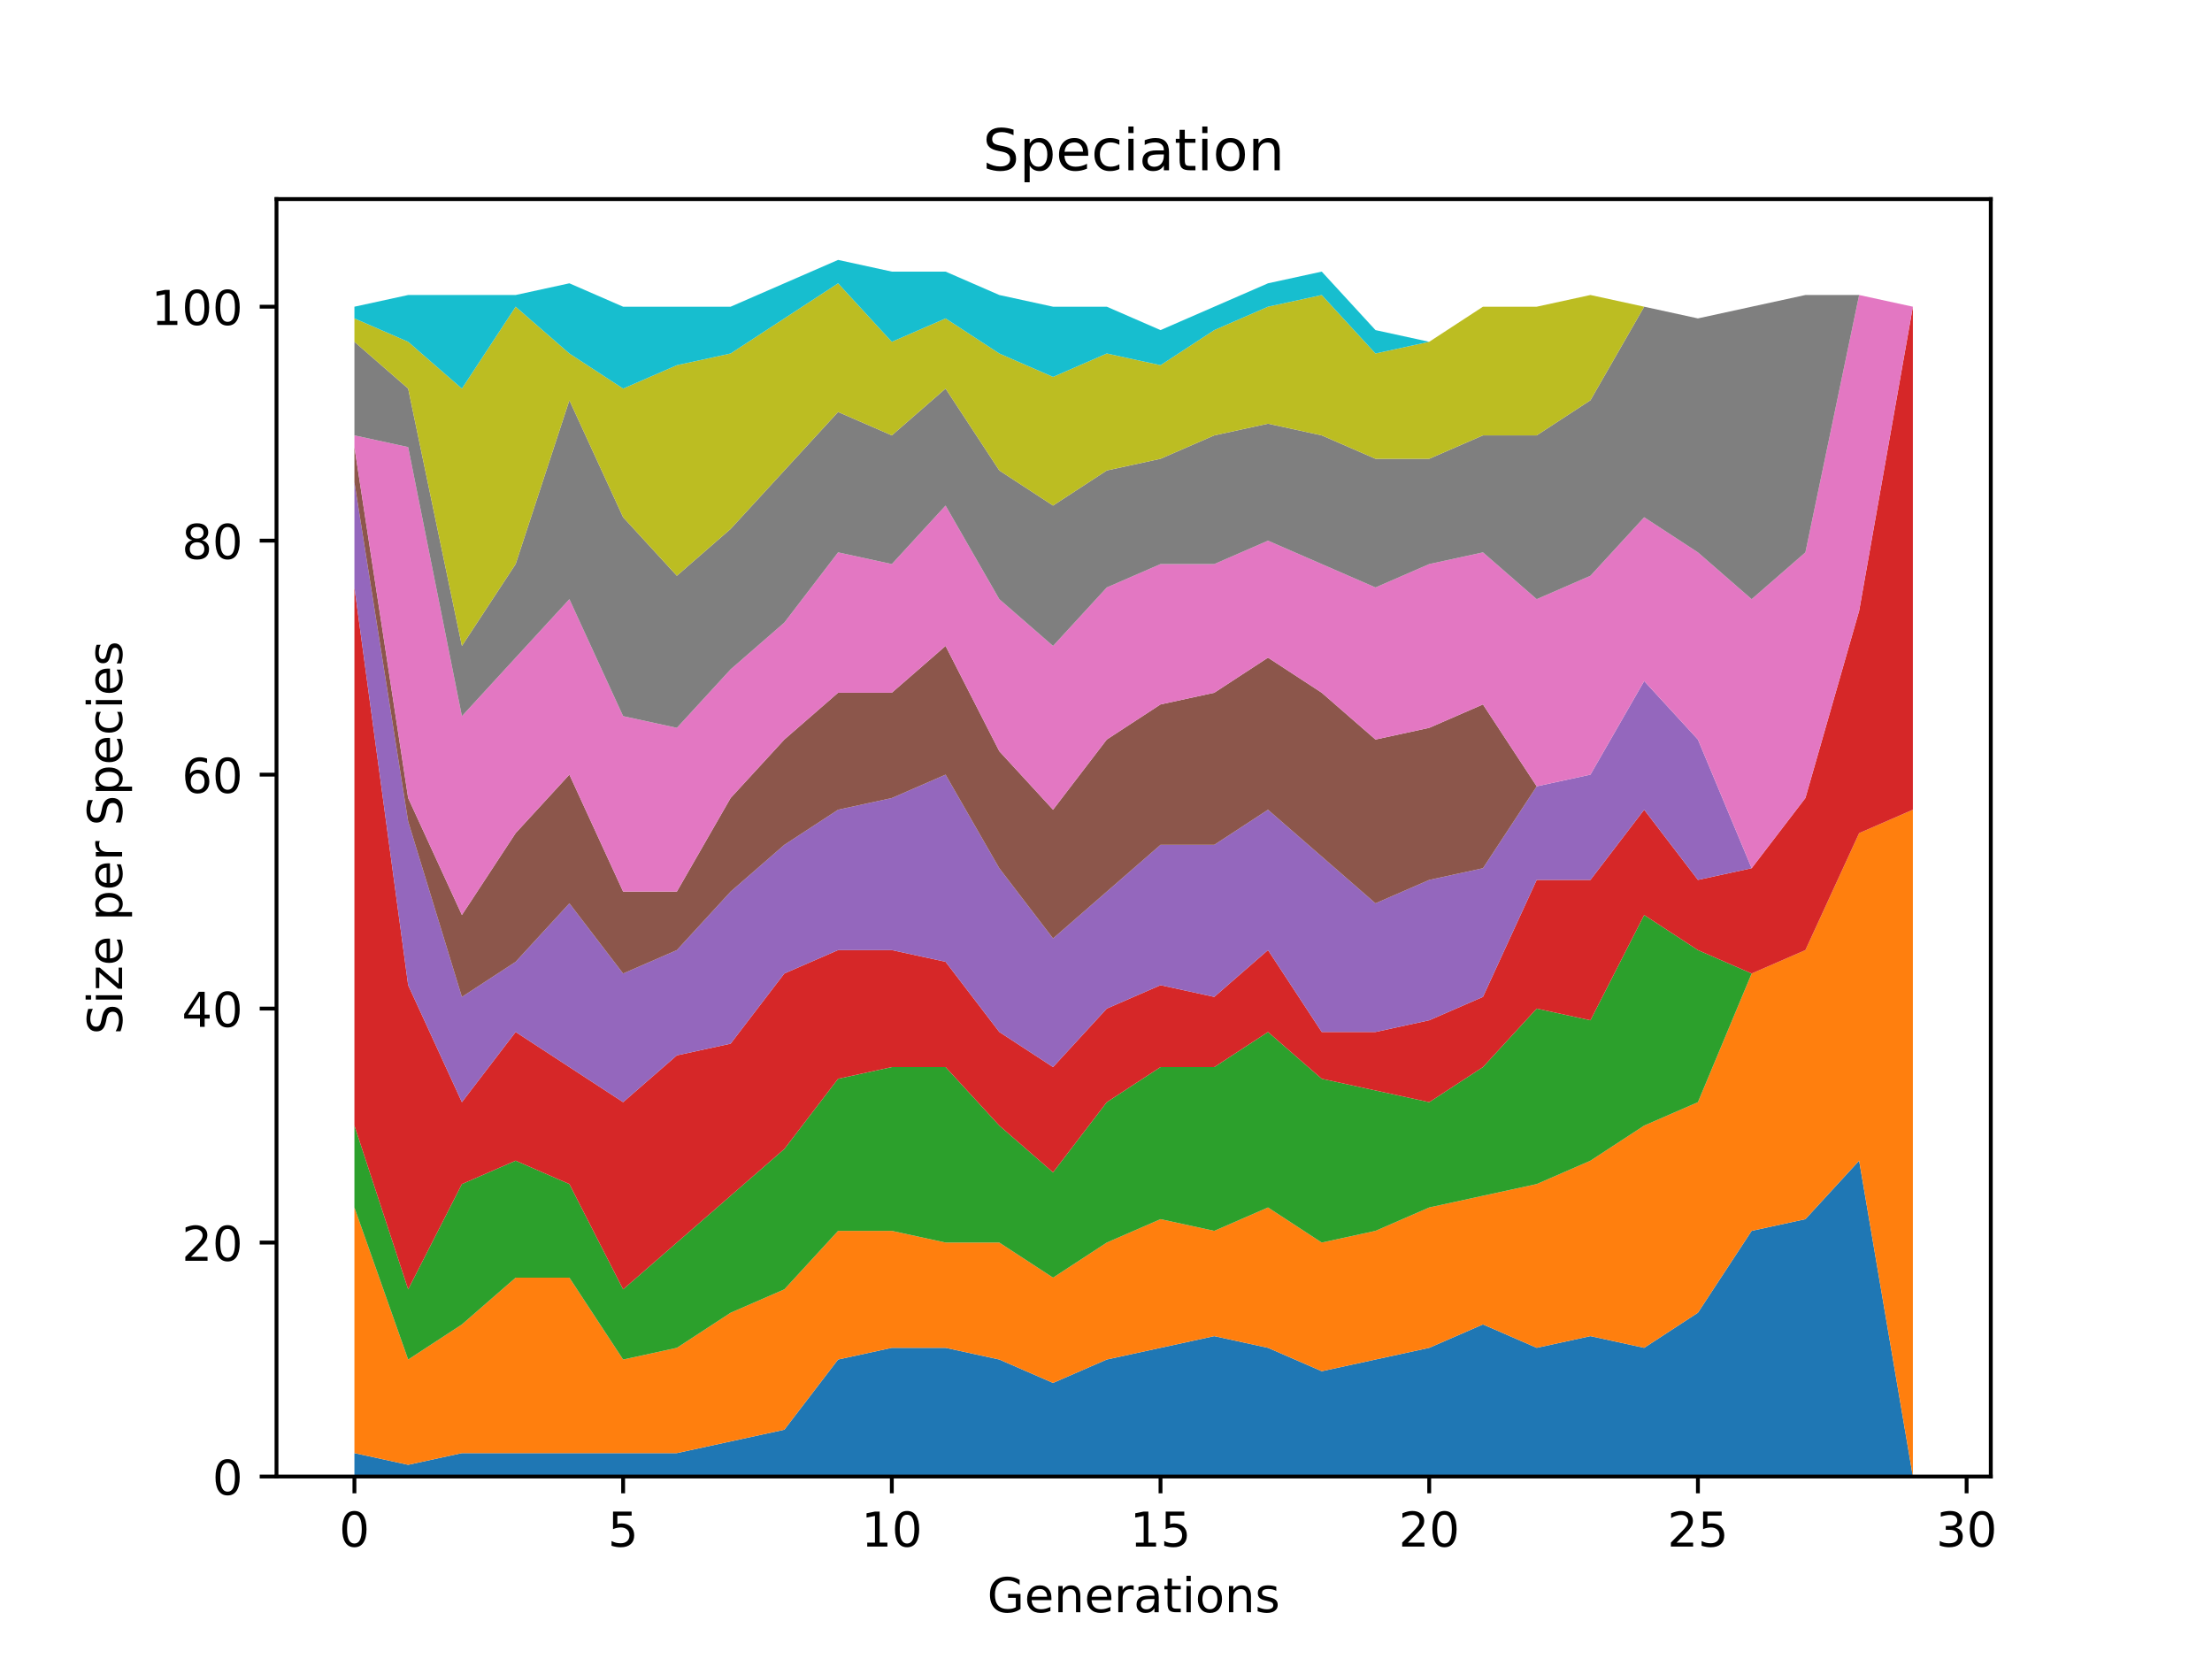 <?xml version="1.0" encoding="utf-8" standalone="no"?>
<!DOCTYPE svg PUBLIC "-//W3C//DTD SVG 1.1//EN"
  "http://www.w3.org/Graphics/SVG/1.1/DTD/svg11.dtd">
<!-- Created with matplotlib (http://matplotlib.org/) -->
<svg height="345.6pt" version="1.1" viewBox="0 0 460.8 345.6" width="460.8pt" xmlns="http://www.w3.org/2000/svg" xmlns:xlink="http://www.w3.org/1999/xlink">
 <defs>
  <style type="text/css">
*{stroke-linecap:butt;stroke-linejoin:round;}
  </style>
 </defs>
 <g id="figure_1">
  <g id="patch_1">
   <path d="M 0 345.6 
L 460.8 345.6 
L 460.8 0 
L 0 0 
z
" style="fill:#ffffff;"/>
  </g>
  <g id="axes_1">
   <g id="patch_2">
    <path d="M 57.6 307.584 
L 414.72 307.584 
L 414.72 41.472 
L 57.6 41.472 
z
" style="fill:#ffffff;"/>
   </g>
   <g id="PolyCollection_1">
    <path clip-path="url(#p7232c28d58)" d="M 73.833 302.71 
L 73.833 307.584 
L 85.028 307.584 
L 96.223 307.584 
L 107.418 307.584 
L 118.613 307.584 
L 129.808 307.584 
L 141.003 307.584 
L 152.198 307.584 
L 163.393 307.584 
L 174.588 307.584 
L 185.783 307.584 
L 196.978 307.584 
L 208.173 307.584 
L 219.368 307.584 
L 230.563 307.584 
L 241.757 307.584 
L 252.952 307.584 
L 264.147 307.584 
L 275.342 307.584 
L 286.537 307.584 
L 297.732 307.584 
L 308.927 307.584 
L 320.122 307.584 
L 331.317 307.584 
L 342.512 307.584 
L 353.707 307.584 
L 364.902 307.584 
L 376.097 307.584 
L 387.292 307.584 
L 398.487 307.584 
L 398.487 307.584 
L 398.487 307.584 
L 387.292 241.787 
L 376.097 253.972 
L 364.902 256.409 
L 353.707 273.467 
L 342.512 280.778 
L 331.317 278.341 
L 320.122 280.778 
L 308.927 275.904 
L 297.732 280.778 
L 286.537 283.215 
L 275.342 285.652 
L 264.147 280.778 
L 252.952 278.341 
L 241.757 280.778 
L 230.563 283.215 
L 219.368 288.089 
L 208.173 283.215 
L 196.978 280.778 
L 185.783 280.778 
L 174.588 283.215 
L 163.393 297.836 
L 152.198 300.273 
L 141.003 302.71 
L 129.808 302.71 
L 118.613 302.71 
L 107.418 302.71 
L 96.223 302.71 
L 85.028 305.147 
L 73.833 302.71 
z
" style="fill:#1f77b4;"/>
   </g>
   <g id="PolyCollection_2">
    <path clip-path="url(#p7232c28d58)" d="M 73.833 251.535 
L 73.833 302.71 
L 85.028 305.147 
L 96.223 302.71 
L 107.418 302.71 
L 118.613 302.71 
L 129.808 302.71 
L 141.003 302.71 
L 152.198 300.273 
L 163.393 297.836 
L 174.588 283.215 
L 185.783 280.778 
L 196.978 280.778 
L 208.173 283.215 
L 219.368 288.089 
L 230.563 283.215 
L 241.757 280.778 
L 252.952 278.341 
L 264.147 280.778 
L 275.342 285.652 
L 286.537 283.215 
L 297.732 280.778 
L 308.927 275.904 
L 320.122 280.778 
L 331.317 278.341 
L 342.512 280.778 
L 353.707 273.467 
L 364.902 256.409 
L 376.097 253.972 
L 387.292 241.787 
L 398.487 307.584 
L 398.487 168.679 
L 398.487 168.679 
L 387.292 173.553 
L 376.097 197.922 
L 364.902 202.796 
L 353.707 229.602 
L 342.512 234.476 
L 331.317 241.787 
L 320.122 246.661 
L 308.927 249.098 
L 297.732 251.535 
L 286.537 256.409 
L 275.342 258.846 
L 264.147 251.535 
L 252.952 256.409 
L 241.757 253.972 
L 230.563 258.846 
L 219.368 266.156 
L 208.173 258.846 
L 196.978 258.846 
L 185.783 256.409 
L 174.588 256.409 
L 163.393 268.593 
L 152.198 273.467 
L 141.003 280.778 
L 129.808 283.215 
L 118.613 266.156 
L 107.418 266.156 
L 96.223 275.904 
L 85.028 283.215 
L 73.833 251.535 
z
" style="fill:#ff7f0e;"/>
   </g>
   <g id="PolyCollection_3">
    <path clip-path="url(#p7232c28d58)" d="M 73.833 234.476 
L 73.833 251.535 
L 85.028 283.215 
L 96.223 275.904 
L 107.418 266.156 
L 118.613 266.156 
L 129.808 283.215 
L 141.003 280.778 
L 152.198 273.467 
L 163.393 268.593 
L 174.588 256.409 
L 185.783 256.409 
L 196.978 258.846 
L 208.173 258.846 
L 219.368 266.156 
L 230.563 258.846 
L 241.757 253.972 
L 252.952 256.409 
L 264.147 251.535 
L 275.342 258.846 
L 286.537 256.409 
L 297.732 251.535 
L 308.927 249.098 
L 320.122 246.661 
L 331.317 241.787 
L 342.512 234.476 
L 353.707 229.602 
L 364.902 202.796 
L 376.097 197.922 
L 387.292 173.553 
L 398.487 168.679 
L 398.487 168.679 
L 398.487 168.679 
L 387.292 173.553 
L 376.097 197.922 
L 364.902 202.796 
L 353.707 197.922 
L 342.512 190.612 
L 331.317 212.544 
L 320.122 210.107 
L 308.927 222.292 
L 297.732 229.602 
L 286.537 227.166 
L 275.342 224.729 
L 264.147 214.981 
L 252.952 222.292 
L 241.757 222.292 
L 230.563 229.602 
L 219.368 244.224 
L 208.173 234.476 
L 196.978 222.292 
L 185.783 222.292 
L 174.588 224.729 
L 163.393 239.35 
L 152.198 249.098 
L 141.003 258.846 
L 129.808 268.593 
L 118.613 246.661 
L 107.418 241.787 
L 96.223 246.661 
L 85.028 268.593 
L 73.833 234.476 
z
" style="fill:#2ca02c;"/>
   </g>
   <g id="PolyCollection_4">
    <path clip-path="url(#p7232c28d58)" d="M 73.833 122.378 
L 73.833 234.476 
L 85.028 268.593 
L 96.223 246.661 
L 107.418 241.787 
L 118.613 246.661 
L 129.808 268.593 
L 141.003 258.846 
L 152.198 249.098 
L 163.393 239.35 
L 174.588 224.729 
L 185.783 222.292 
L 196.978 222.292 
L 208.173 234.476 
L 219.368 244.224 
L 230.563 229.602 
L 241.757 222.292 
L 252.952 222.292 
L 264.147 214.981 
L 275.342 224.729 
L 286.537 227.166 
L 297.732 229.602 
L 308.927 222.292 
L 320.122 210.107 
L 331.317 212.544 
L 342.512 190.612 
L 353.707 197.922 
L 364.902 202.796 
L 376.097 197.922 
L 387.292 173.553 
L 398.487 168.679 
L 398.487 63.892 
L 398.487 63.892 
L 387.292 127.252 
L 376.097 166.242 
L 364.902 180.864 
L 353.707 183.301 
L 342.512 168.679 
L 331.317 183.301 
L 320.122 183.301 
L 308.927 207.67 
L 297.732 212.544 
L 286.537 214.981 
L 275.342 214.981 
L 264.147 197.922 
L 252.952 207.67 
L 241.757 205.233 
L 230.563 210.107 
L 219.368 222.292 
L 208.173 214.981 
L 196.978 200.359 
L 185.783 197.922 
L 174.588 197.922 
L 163.393 202.796 
L 152.198 217.418 
L 141.003 219.855 
L 129.808 229.602 
L 118.613 222.292 
L 107.418 214.981 
L 96.223 229.602 
L 85.028 205.233 
L 73.833 122.378 
z
" style="fill:#d62728;"/>
   </g>
   <g id="PolyCollection_5">
    <path clip-path="url(#p7232c28d58)" d="M 73.833 100.446 
L 73.833 122.378 
L 85.028 205.233 
L 96.223 229.602 
L 107.418 214.981 
L 118.613 222.292 
L 129.808 229.602 
L 141.003 219.855 
L 152.198 217.418 
L 163.393 202.796 
L 174.588 197.922 
L 185.783 197.922 
L 196.978 200.359 
L 208.173 214.981 
L 219.368 222.292 
L 230.563 210.107 
L 241.757 205.233 
L 252.952 207.67 
L 264.147 197.922 
L 275.342 214.981 
L 286.537 214.981 
L 297.732 212.544 
L 308.927 207.67 
L 320.122 183.301 
L 331.317 183.301 
L 342.512 168.679 
L 353.707 183.301 
L 364.902 180.864 
L 376.097 166.242 
L 387.292 127.252 
L 398.487 63.892 
L 398.487 63.892 
L 398.487 63.892 
L 387.292 127.252 
L 376.097 166.242 
L 364.902 180.864 
L 353.707 154.058 
L 342.512 141.873 
L 331.317 161.369 
L 320.122 163.806 
L 308.927 180.864 
L 297.732 183.301 
L 286.537 188.175 
L 275.342 178.427 
L 264.147 168.679 
L 252.952 175.99 
L 241.757 175.99 
L 230.563 185.738 
L 219.368 195.486 
L 208.173 180.864 
L 196.978 161.369 
L 185.783 166.242 
L 174.588 168.679 
L 163.393 175.99 
L 152.198 185.738 
L 141.003 197.922 
L 129.808 202.796 
L 118.613 188.175 
L 107.418 200.359 
L 96.223 207.67 
L 85.028 171.116 
L 73.833 100.446 
z
" style="fill:#9467bd;"/>
   </g>
   <g id="PolyCollection_6">
    <path clip-path="url(#p7232c28d58)" d="M 73.833 93.135 
L 73.833 100.446 
L 85.028 171.116 
L 96.223 207.67 
L 107.418 200.359 
L 118.613 188.175 
L 129.808 202.796 
L 141.003 197.922 
L 152.198 185.738 
L 163.393 175.99 
L 174.588 168.679 
L 185.783 166.242 
L 196.978 161.369 
L 208.173 180.864 
L 219.368 195.486 
L 230.563 185.738 
L 241.757 175.99 
L 252.952 175.99 
L 264.147 168.679 
L 275.342 178.427 
L 286.537 188.175 
L 297.732 183.301 
L 308.927 180.864 
L 320.122 163.806 
L 331.317 161.369 
L 342.512 141.873 
L 353.707 154.058 
L 364.902 180.864 
L 376.097 166.242 
L 387.292 127.252 
L 398.487 63.892 
L 398.487 63.892 
L 398.487 63.892 
L 387.292 127.252 
L 376.097 166.242 
L 364.902 180.864 
L 353.707 154.058 
L 342.512 141.873 
L 331.317 161.369 
L 320.122 163.806 
L 308.927 146.747 
L 297.732 151.621 
L 286.537 154.058 
L 275.342 144.31 
L 264.147 136.999 
L 252.952 144.31 
L 241.757 146.747 
L 230.563 154.058 
L 219.368 168.679 
L 208.173 156.495 
L 196.978 134.562 
L 185.783 144.31 
L 174.588 144.31 
L 163.393 154.058 
L 152.198 166.242 
L 141.003 185.738 
L 129.808 185.738 
L 118.613 161.369 
L 107.418 173.553 
L 96.223 190.612 
L 85.028 166.242 
L 73.833 93.135 
z
" style="fill:#8c564b;"/>
   </g>
   <g id="PolyCollection_7">
    <path clip-path="url(#p7232c28d58)" d="M 73.833 90.698 
L 73.833 93.135 
L 85.028 166.242 
L 96.223 190.612 
L 107.418 173.553 
L 118.613 161.369 
L 129.808 185.738 
L 141.003 185.738 
L 152.198 166.242 
L 163.393 154.058 
L 174.588 144.31 
L 185.783 144.31 
L 196.978 134.562 
L 208.173 156.495 
L 219.368 168.679 
L 230.563 154.058 
L 241.757 146.747 
L 252.952 144.31 
L 264.147 136.999 
L 275.342 144.31 
L 286.537 154.058 
L 297.732 151.621 
L 308.927 146.747 
L 320.122 163.806 
L 331.317 161.369 
L 342.512 141.873 
L 353.707 154.058 
L 364.902 180.864 
L 376.097 166.242 
L 387.292 127.252 
L 398.487 63.892 
L 398.487 63.892 
L 398.487 63.892 
L 387.292 61.455 
L 376.097 115.067 
L 364.902 124.815 
L 353.707 115.067 
L 342.512 107.756 
L 331.317 119.941 
L 320.122 124.815 
L 308.927 115.067 
L 297.732 117.504 
L 286.537 122.378 
L 275.342 117.504 
L 264.147 112.63 
L 252.952 117.504 
L 241.757 117.504 
L 230.563 122.378 
L 219.368 134.562 
L 208.173 124.815 
L 196.978 105.319 
L 185.783 117.504 
L 174.588 115.067 
L 163.393 129.689 
L 152.198 139.436 
L 141.003 151.621 
L 129.808 149.184 
L 118.613 124.815 
L 107.418 136.999 
L 96.223 149.184 
L 85.028 93.135 
L 73.833 90.698 
z
" style="fill:#e377c2;"/>
   </g>
   <g id="PolyCollection_8">
    <path clip-path="url(#p7232c28d58)" d="M 73.833 71.202 
L 73.833 90.698 
L 85.028 93.135 
L 96.223 149.184 
L 107.418 136.999 
L 118.613 124.815 
L 129.808 149.184 
L 141.003 151.621 
L 152.198 139.436 
L 163.393 129.689 
L 174.588 115.067 
L 185.783 117.504 
L 196.978 105.319 
L 208.173 124.815 
L 219.368 134.562 
L 230.563 122.378 
L 241.757 117.504 
L 252.952 117.504 
L 264.147 112.63 
L 275.342 117.504 
L 286.537 122.378 
L 297.732 117.504 
L 308.927 115.067 
L 320.122 124.815 
L 331.317 119.941 
L 342.512 107.756 
L 353.707 115.067 
L 364.902 124.815 
L 376.097 115.067 
L 387.292 61.455 
L 398.487 63.892 
L 398.487 63.892 
L 398.487 63.892 
L 387.292 61.455 
L 376.097 61.455 
L 364.902 63.892 
L 353.707 66.329 
L 342.512 63.892 
L 331.317 83.387 
L 320.122 90.698 
L 308.927 90.698 
L 297.732 95.572 
L 286.537 95.572 
L 275.342 90.698 
L 264.147 88.261 
L 252.952 90.698 
L 241.757 95.572 
L 230.563 98.009 
L 219.368 105.319 
L 208.173 98.009 
L 196.978 80.95 
L 185.783 90.698 
L 174.588 85.824 
L 163.393 98.009 
L 152.198 110.193 
L 141.003 119.941 
L 129.808 107.756 
L 118.613 83.387 
L 107.418 117.504 
L 96.223 134.562 
L 85.028 80.95 
L 73.833 71.202 
z
" style="fill:#7f7f7f;"/>
   </g>
   <g id="PolyCollection_9">
    <path clip-path="url(#p7232c28d58)" d="M 73.833 66.329 
L 73.833 71.202 
L 85.028 80.95 
L 96.223 134.562 
L 107.418 117.504 
L 118.613 83.387 
L 129.808 107.756 
L 141.003 119.941 
L 152.198 110.193 
L 163.393 98.009 
L 174.588 85.824 
L 185.783 90.698 
L 196.978 80.95 
L 208.173 98.009 
L 219.368 105.319 
L 230.563 98.009 
L 241.757 95.572 
L 252.952 90.698 
L 264.147 88.261 
L 275.342 90.698 
L 286.537 95.572 
L 297.732 95.572 
L 308.927 90.698 
L 320.122 90.698 
L 331.317 83.387 
L 342.512 63.892 
L 353.707 66.329 
L 364.902 63.892 
L 376.097 61.455 
L 387.292 61.455 
L 398.487 63.892 
L 398.487 63.892 
L 398.487 63.892 
L 387.292 61.455 
L 376.097 61.455 
L 364.902 63.892 
L 353.707 66.329 
L 342.512 63.892 
L 331.317 61.455 
L 320.122 63.892 
L 308.927 63.892 
L 297.732 71.202 
L 286.537 73.639 
L 275.342 61.455 
L 264.147 63.892 
L 252.952 68.766 
L 241.757 76.076 
L 230.563 73.639 
L 219.368 78.513 
L 208.173 73.639 
L 196.978 66.329 
L 185.783 71.202 
L 174.588 59.018 
L 163.393 66.329 
L 152.198 73.639 
L 141.003 76.076 
L 129.808 80.95 
L 118.613 73.639 
L 107.418 63.892 
L 96.223 80.95 
L 85.028 71.202 
L 73.833 66.329 
z
" style="fill:#bcbd22;"/>
   </g>
   <g id="PolyCollection_10">
    <path clip-path="url(#p7232c28d58)" d="M 73.833 63.892 
L 73.833 66.329 
L 85.028 71.202 
L 96.223 80.95 
L 107.418 63.892 
L 118.613 73.639 
L 129.808 80.95 
L 141.003 76.076 
L 152.198 73.639 
L 163.393 66.329 
L 174.588 59.018 
L 185.783 71.202 
L 196.978 66.329 
L 208.173 73.639 
L 219.368 78.513 
L 230.563 73.639 
L 241.757 76.076 
L 252.952 68.766 
L 264.147 63.892 
L 275.342 61.455 
L 286.537 73.639 
L 297.732 71.202 
L 308.927 63.892 
L 320.122 63.892 
L 331.317 61.455 
L 342.512 63.892 
L 353.707 66.329 
L 364.902 63.892 
L 376.097 61.455 
L 387.292 61.455 
L 398.487 63.892 
L 398.487 63.892 
L 398.487 63.892 
L 387.292 61.455 
L 376.097 61.455 
L 364.902 63.892 
L 353.707 66.329 
L 342.512 63.892 
L 331.317 61.455 
L 320.122 63.892 
L 308.927 63.892 
L 297.732 71.202 
L 286.537 68.766 
L 275.342 56.581 
L 264.147 59.018 
L 252.952 63.892 
L 241.757 68.766 
L 230.563 63.892 
L 219.368 63.892 
L 208.173 61.455 
L 196.978 56.581 
L 185.783 56.581 
L 174.588 54.144 
L 163.393 59.018 
L 152.198 63.892 
L 141.003 63.892 
L 129.808 63.892 
L 118.613 59.018 
L 107.418 61.455 
L 96.223 61.455 
L 85.028 61.455 
L 73.833 63.892 
z
" style="fill:#17becf;"/>
   </g>
   <g id="matplotlib.axis_1">
    <g id="xtick_1">
     <g id="line2d_1">
      <defs>
       <path d="M 0 0 
L 0 3.5 
" id="mb8bda358dd" style="stroke:#000000;stroke-width:0.8;"/>
      </defs>
      <g>
       <use style="stroke:#000000;stroke-width:0.8;" x="73.833" xlink:href="#mb8bda358dd" y="307.584"/>
      </g>
     </g>
     <g id="text_1">
      <!-- 0 -->
      <defs>
       <path d="M 31.781 66.406 
Q 24.172 66.406 20.328 58.906 
Q 16.5 51.422 16.5 36.375 
Q 16.5 21.391 20.328 13.891 
Q 24.172 6.391 31.781 6.391 
Q 39.453 6.391 43.281 13.891 
Q 47.125 21.391 47.125 36.375 
Q 47.125 51.422 43.281 58.906 
Q 39.453 66.406 31.781 66.406 
z
M 31.781 74.219 
Q 44.047 74.219 50.516 64.516 
Q 56.984 54.828 56.984 36.375 
Q 56.984 17.969 50.516 8.266 
Q 44.047 -1.422 31.781 -1.422 
Q 19.531 -1.422 13.062 8.266 
Q 6.594 17.969 6.594 36.375 
Q 6.594 54.828 13.062 64.516 
Q 19.531 74.219 31.781 74.219 
z
" id="DejaVuSans-30"/>
      </defs>
      <g transform="translate(70.651 322.182)scale(0.1 -0.1)">
       <use xlink:href="#DejaVuSans-30"/>
      </g>
     </g>
    </g>
    <g id="xtick_2">
     <g id="line2d_2">
      <g>
       <use style="stroke:#000000;stroke-width:0.8;" x="129.808" xlink:href="#mb8bda358dd" y="307.584"/>
      </g>
     </g>
     <g id="text_2">
      <!-- 5 -->
      <defs>
       <path d="M 10.797 72.906 
L 49.516 72.906 
L 49.516 64.594 
L 19.828 64.594 
L 19.828 46.734 
Q 21.969 47.469 24.109 47.828 
Q 26.266 48.188 28.422 48.188 
Q 40.625 48.188 47.75 41.5 
Q 54.891 34.812 54.891 23.391 
Q 54.891 11.625 47.562 5.094 
Q 40.234 -1.422 26.906 -1.422 
Q 22.312 -1.422 17.547 -0.641 
Q 12.797 0.141 7.719 1.703 
L 7.719 11.625 
Q 12.109 9.234 16.797 8.062 
Q 21.484 6.891 26.703 6.891 
Q 35.156 6.891 40.078 11.328 
Q 45.016 15.766 45.016 23.391 
Q 45.016 31 40.078 35.438 
Q 35.156 39.891 26.703 39.891 
Q 22.75 39.891 18.812 39.016 
Q 14.891 38.141 10.797 36.281 
z
" id="DejaVuSans-35"/>
      </defs>
      <g transform="translate(126.626 322.182)scale(0.1 -0.1)">
       <use xlink:href="#DejaVuSans-35"/>
      </g>
     </g>
    </g>
    <g id="xtick_3">
     <g id="line2d_3">
      <g>
       <use style="stroke:#000000;stroke-width:0.8;" x="185.783" xlink:href="#mb8bda358dd" y="307.584"/>
      </g>
     </g>
     <g id="text_3">
      <!-- 10 -->
      <defs>
       <path d="M 12.406 8.297 
L 28.516 8.297 
L 28.516 63.922 
L 10.984 60.406 
L 10.984 69.391 
L 28.422 72.906 
L 38.281 72.906 
L 38.281 8.297 
L 54.391 8.297 
L 54.391 0 
L 12.406 0 
z
" id="DejaVuSans-31"/>
      </defs>
      <g transform="translate(179.42 322.182)scale(0.1 -0.1)">
       <use xlink:href="#DejaVuSans-31"/>
       <use x="63.623" xlink:href="#DejaVuSans-30"/>
      </g>
     </g>
    </g>
    <g id="xtick_4">
     <g id="line2d_4">
      <g>
       <use style="stroke:#000000;stroke-width:0.8;" x="241.757" xlink:href="#mb8bda358dd" y="307.584"/>
      </g>
     </g>
     <g id="text_4">
      <!-- 15 -->
      <g transform="translate(235.395 322.182)scale(0.1 -0.1)">
       <use xlink:href="#DejaVuSans-31"/>
       <use x="63.623" xlink:href="#DejaVuSans-35"/>
      </g>
     </g>
    </g>
    <g id="xtick_5">
     <g id="line2d_5">
      <g>
       <use style="stroke:#000000;stroke-width:0.8;" x="297.732" xlink:href="#mb8bda358dd" y="307.584"/>
      </g>
     </g>
     <g id="text_5">
      <!-- 20 -->
      <defs>
       <path d="M 19.188 8.297 
L 53.609 8.297 
L 53.609 0 
L 7.328 0 
L 7.328 8.297 
Q 12.938 14.109 22.625 23.891 
Q 32.328 33.688 34.812 36.531 
Q 39.547 41.844 41.422 45.531 
Q 43.312 49.219 43.312 52.781 
Q 43.312 58.594 39.234 62.25 
Q 35.156 65.922 28.609 65.922 
Q 23.969 65.922 18.812 64.312 
Q 13.672 62.703 7.812 59.422 
L 7.812 69.391 
Q 13.766 71.781 18.938 73 
Q 24.125 74.219 28.422 74.219 
Q 39.75 74.219 46.484 68.547 
Q 53.219 62.891 53.219 53.422 
Q 53.219 48.922 51.531 44.891 
Q 49.859 40.875 45.406 35.406 
Q 44.188 33.984 37.641 27.219 
Q 31.109 20.453 19.188 8.297 
z
" id="DejaVuSans-32"/>
      </defs>
      <g transform="translate(291.37 322.182)scale(0.1 -0.1)">
       <use xlink:href="#DejaVuSans-32"/>
       <use x="63.623" xlink:href="#DejaVuSans-30"/>
      </g>
     </g>
    </g>
    <g id="xtick_6">
     <g id="line2d_6">
      <g>
       <use style="stroke:#000000;stroke-width:0.8;" x="353.707" xlink:href="#mb8bda358dd" y="307.584"/>
      </g>
     </g>
     <g id="text_6">
      <!-- 25 -->
      <g transform="translate(347.345 322.182)scale(0.1 -0.1)">
       <use xlink:href="#DejaVuSans-32"/>
       <use x="63.623" xlink:href="#DejaVuSans-35"/>
      </g>
     </g>
    </g>
    <g id="xtick_7">
     <g id="line2d_7">
      <g>
       <use style="stroke:#000000;stroke-width:0.8;" x="409.682" xlink:href="#mb8bda358dd" y="307.584"/>
      </g>
     </g>
     <g id="text_7">
      <!-- 30 -->
      <defs>
       <path d="M 40.578 39.312 
Q 47.656 37.797 51.625 33 
Q 55.609 28.219 55.609 21.188 
Q 55.609 10.406 48.188 4.484 
Q 40.766 -1.422 27.094 -1.422 
Q 22.516 -1.422 17.656 -0.516 
Q 12.797 0.391 7.625 2.203 
L 7.625 11.719 
Q 11.719 9.328 16.594 8.109 
Q 21.484 6.891 26.812 6.891 
Q 36.078 6.891 40.938 10.547 
Q 45.797 14.203 45.797 21.188 
Q 45.797 27.641 41.281 31.266 
Q 36.766 34.906 28.719 34.906 
L 20.219 34.906 
L 20.219 43.016 
L 29.109 43.016 
Q 36.375 43.016 40.234 45.922 
Q 44.094 48.828 44.094 54.297 
Q 44.094 59.906 40.109 62.906 
Q 36.141 65.922 28.719 65.922 
Q 24.656 65.922 20.016 65.031 
Q 15.375 64.156 9.812 62.312 
L 9.812 71.094 
Q 15.438 72.656 20.344 73.438 
Q 25.25 74.219 29.594 74.219 
Q 40.828 74.219 47.359 69.109 
Q 53.906 64.016 53.906 55.328 
Q 53.906 49.266 50.438 45.094 
Q 46.969 40.922 40.578 39.312 
z
" id="DejaVuSans-33"/>
      </defs>
      <g transform="translate(403.32 322.182)scale(0.1 -0.1)">
       <use xlink:href="#DejaVuSans-33"/>
       <use x="63.623" xlink:href="#DejaVuSans-30"/>
      </g>
     </g>
    </g>
    <g id="text_8">
     <!-- Generations -->
     <defs>
      <path d="M 59.516 10.406 
L 59.516 29.984 
L 43.406 29.984 
L 43.406 38.094 
L 69.281 38.094 
L 69.281 6.781 
Q 63.578 2.734 56.688 0.656 
Q 49.812 -1.422 42 -1.422 
Q 24.906 -1.422 15.25 8.562 
Q 5.609 18.562 5.609 36.375 
Q 5.609 54.25 15.25 64.234 
Q 24.906 74.219 42 74.219 
Q 49.125 74.219 55.547 72.453 
Q 61.969 70.703 67.391 67.281 
L 67.391 56.781 
Q 61.922 61.422 55.766 63.766 
Q 49.609 66.109 42.828 66.109 
Q 29.438 66.109 22.719 58.641 
Q 16.016 51.172 16.016 36.375 
Q 16.016 21.625 22.719 14.156 
Q 29.438 6.688 42.828 6.688 
Q 48.047 6.688 52.141 7.594 
Q 56.25 8.5 59.516 10.406 
z
" id="DejaVuSans-47"/>
      <path d="M 56.203 29.594 
L 56.203 25.203 
L 14.891 25.203 
Q 15.484 15.922 20.484 11.062 
Q 25.484 6.203 34.422 6.203 
Q 39.594 6.203 44.453 7.469 
Q 49.312 8.734 54.109 11.281 
L 54.109 2.781 
Q 49.266 0.734 44.188 -0.344 
Q 39.109 -1.422 33.891 -1.422 
Q 20.797 -1.422 13.156 6.188 
Q 5.516 13.812 5.516 26.812 
Q 5.516 40.234 12.766 48.109 
Q 20.016 56 32.328 56 
Q 43.359 56 49.781 48.891 
Q 56.203 41.797 56.203 29.594 
z
M 47.219 32.234 
Q 47.125 39.594 43.094 43.984 
Q 39.062 48.391 32.422 48.391 
Q 24.906 48.391 20.391 44.141 
Q 15.875 39.891 15.188 32.172 
z
" id="DejaVuSans-65"/>
      <path d="M 54.891 33.016 
L 54.891 0 
L 45.906 0 
L 45.906 32.719 
Q 45.906 40.484 42.875 44.328 
Q 39.844 48.188 33.797 48.188 
Q 26.516 48.188 22.312 43.547 
Q 18.109 38.922 18.109 30.906 
L 18.109 0 
L 9.078 0 
L 9.078 54.688 
L 18.109 54.688 
L 18.109 46.188 
Q 21.344 51.125 25.703 53.562 
Q 30.078 56 35.797 56 
Q 45.219 56 50.047 50.172 
Q 54.891 44.344 54.891 33.016 
z
" id="DejaVuSans-6e"/>
      <path d="M 41.109 46.297 
Q 39.594 47.172 37.812 47.578 
Q 36.031 48 33.891 48 
Q 26.266 48 22.188 43.047 
Q 18.109 38.094 18.109 28.812 
L 18.109 0 
L 9.078 0 
L 9.078 54.688 
L 18.109 54.688 
L 18.109 46.188 
Q 20.953 51.172 25.484 53.578 
Q 30.031 56 36.531 56 
Q 37.453 56 38.578 55.875 
Q 39.703 55.766 41.062 55.516 
z
" id="DejaVuSans-72"/>
      <path d="M 34.281 27.484 
Q 23.391 27.484 19.188 25 
Q 14.984 22.516 14.984 16.5 
Q 14.984 11.719 18.141 8.906 
Q 21.297 6.109 26.703 6.109 
Q 34.188 6.109 38.703 11.406 
Q 43.219 16.703 43.219 25.484 
L 43.219 27.484 
z
M 52.203 31.203 
L 52.203 0 
L 43.219 0 
L 43.219 8.297 
Q 40.141 3.328 35.547 0.953 
Q 30.953 -1.422 24.312 -1.422 
Q 15.922 -1.422 10.953 3.297 
Q 6 8.016 6 15.922 
Q 6 25.141 12.172 29.828 
Q 18.359 34.516 30.609 34.516 
L 43.219 34.516 
L 43.219 35.406 
Q 43.219 41.609 39.141 45 
Q 35.062 48.391 27.688 48.391 
Q 23 48.391 18.547 47.266 
Q 14.109 46.141 10.016 43.891 
L 10.016 52.203 
Q 14.938 54.109 19.578 55.047 
Q 24.219 56 28.609 56 
Q 40.484 56 46.344 49.844 
Q 52.203 43.703 52.203 31.203 
z
" id="DejaVuSans-61"/>
      <path d="M 18.312 70.219 
L 18.312 54.688 
L 36.812 54.688 
L 36.812 47.703 
L 18.312 47.703 
L 18.312 18.016 
Q 18.312 11.328 20.141 9.422 
Q 21.969 7.516 27.594 7.516 
L 36.812 7.516 
L 36.812 0 
L 27.594 0 
Q 17.188 0 13.234 3.875 
Q 9.281 7.766 9.281 18.016 
L 9.281 47.703 
L 2.688 47.703 
L 2.688 54.688 
L 9.281 54.688 
L 9.281 70.219 
z
" id="DejaVuSans-74"/>
      <path d="M 9.422 54.688 
L 18.406 54.688 
L 18.406 0 
L 9.422 0 
z
M 9.422 75.984 
L 18.406 75.984 
L 18.406 64.594 
L 9.422 64.594 
z
" id="DejaVuSans-69"/>
      <path d="M 30.609 48.391 
Q 23.391 48.391 19.188 42.75 
Q 14.984 37.109 14.984 27.297 
Q 14.984 17.484 19.156 11.844 
Q 23.344 6.203 30.609 6.203 
Q 37.797 6.203 41.984 11.859 
Q 46.188 17.531 46.188 27.297 
Q 46.188 37.016 41.984 42.703 
Q 37.797 48.391 30.609 48.391 
z
M 30.609 56 
Q 42.328 56 49.016 48.375 
Q 55.719 40.766 55.719 27.297 
Q 55.719 13.875 49.016 6.219 
Q 42.328 -1.422 30.609 -1.422 
Q 18.844 -1.422 12.172 6.219 
Q 5.516 13.875 5.516 27.297 
Q 5.516 40.766 12.172 48.375 
Q 18.844 56 30.609 56 
z
" id="DejaVuSans-6f"/>
      <path d="M 44.281 53.078 
L 44.281 44.578 
Q 40.484 46.531 36.375 47.5 
Q 32.281 48.484 27.875 48.484 
Q 21.188 48.484 17.844 46.438 
Q 14.5 44.391 14.5 40.281 
Q 14.5 37.156 16.891 35.375 
Q 19.281 33.594 26.516 31.984 
L 29.594 31.297 
Q 39.156 29.25 43.188 25.516 
Q 47.219 21.781 47.219 15.094 
Q 47.219 7.469 41.188 3.016 
Q 35.156 -1.422 24.609 -1.422 
Q 20.219 -1.422 15.453 -0.562 
Q 10.688 0.297 5.422 2 
L 5.422 11.281 
Q 10.406 8.688 15.234 7.391 
Q 20.062 6.109 24.812 6.109 
Q 31.156 6.109 34.562 8.281 
Q 37.984 10.453 37.984 14.406 
Q 37.984 18.062 35.516 20.016 
Q 33.062 21.969 24.703 23.781 
L 21.578 24.516 
Q 13.234 26.266 9.516 29.906 
Q 5.812 33.547 5.812 39.891 
Q 5.812 47.609 11.281 51.797 
Q 16.75 56 26.812 56 
Q 31.781 56 36.172 55.266 
Q 40.578 54.547 44.281 53.078 
z
" id="DejaVuSans-73"/>
     </defs>
     <g transform="translate(205.662 335.861)scale(0.1 -0.1)">
      <use xlink:href="#DejaVuSans-47"/>
      <use x="77.49" xlink:href="#DejaVuSans-65"/>
      <use x="139.014" xlink:href="#DejaVuSans-6e"/>
      <use x="202.393" xlink:href="#DejaVuSans-65"/>
      <use x="263.916" xlink:href="#DejaVuSans-72"/>
      <use x="305.029" xlink:href="#DejaVuSans-61"/>
      <use x="366.309" xlink:href="#DejaVuSans-74"/>
      <use x="405.518" xlink:href="#DejaVuSans-69"/>
      <use x="433.301" xlink:href="#DejaVuSans-6f"/>
      <use x="494.482" xlink:href="#DejaVuSans-6e"/>
      <use x="557.861" xlink:href="#DejaVuSans-73"/>
     </g>
    </g>
   </g>
   <g id="matplotlib.axis_2">
    <g id="ytick_1">
     <g id="line2d_8">
      <defs>
       <path d="M 0 0 
L -3.5 0 
" id="mba4e3e1b8f" style="stroke:#000000;stroke-width:0.8;"/>
      </defs>
      <g>
       <use style="stroke:#000000;stroke-width:0.8;" x="57.6" xlink:href="#mba4e3e1b8f" y="307.584"/>
      </g>
     </g>
     <g id="text_9">
      <!-- 0 -->
      <g transform="translate(44.237 311.383)scale(0.1 -0.1)">
       <use xlink:href="#DejaVuSans-30"/>
      </g>
     </g>
    </g>
    <g id="ytick_2">
     <g id="line2d_9">
      <g>
       <use style="stroke:#000000;stroke-width:0.8;" x="57.6" xlink:href="#mba4e3e1b8f" y="258.846"/>
      </g>
     </g>
     <g id="text_10">
      <!-- 20 -->
      <g transform="translate(37.875 262.645)scale(0.1 -0.1)">
       <use xlink:href="#DejaVuSans-32"/>
       <use x="63.623" xlink:href="#DejaVuSans-30"/>
      </g>
     </g>
    </g>
    <g id="ytick_3">
     <g id="line2d_10">
      <g>
       <use style="stroke:#000000;stroke-width:0.8;" x="57.6" xlink:href="#mba4e3e1b8f" y="210.107"/>
      </g>
     </g>
     <g id="text_11">
      <!-- 40 -->
      <defs>
       <path d="M 37.797 64.312 
L 12.891 25.391 
L 37.797 25.391 
z
M 35.203 72.906 
L 47.609 72.906 
L 47.609 25.391 
L 58.016 25.391 
L 58.016 17.188 
L 47.609 17.188 
L 47.609 0 
L 37.797 0 
L 37.797 17.188 
L 4.891 17.188 
L 4.891 26.703 
z
" id="DejaVuSans-34"/>
      </defs>
      <g transform="translate(37.875 213.906)scale(0.1 -0.1)">
       <use xlink:href="#DejaVuSans-34"/>
       <use x="63.623" xlink:href="#DejaVuSans-30"/>
      </g>
     </g>
    </g>
    <g id="ytick_4">
     <g id="line2d_11">
      <g>
       <use style="stroke:#000000;stroke-width:0.8;" x="57.6" xlink:href="#mba4e3e1b8f" y="161.369"/>
      </g>
     </g>
     <g id="text_12">
      <!-- 60 -->
      <defs>
       <path d="M 33.016 40.375 
Q 26.375 40.375 22.484 35.828 
Q 18.609 31.297 18.609 23.391 
Q 18.609 15.531 22.484 10.953 
Q 26.375 6.391 33.016 6.391 
Q 39.656 6.391 43.531 10.953 
Q 47.406 15.531 47.406 23.391 
Q 47.406 31.297 43.531 35.828 
Q 39.656 40.375 33.016 40.375 
z
M 52.594 71.297 
L 52.594 62.312 
Q 48.875 64.062 45.094 64.984 
Q 41.312 65.922 37.594 65.922 
Q 27.828 65.922 22.672 59.328 
Q 17.531 52.734 16.797 39.406 
Q 19.672 43.656 24.016 45.922 
Q 28.375 48.188 33.594 48.188 
Q 44.578 48.188 50.953 41.516 
Q 57.328 34.859 57.328 23.391 
Q 57.328 12.156 50.688 5.359 
Q 44.047 -1.422 33.016 -1.422 
Q 20.359 -1.422 13.672 8.266 
Q 6.984 17.969 6.984 36.375 
Q 6.984 53.656 15.188 63.938 
Q 23.391 74.219 37.203 74.219 
Q 40.922 74.219 44.703 73.484 
Q 48.484 72.75 52.594 71.297 
z
" id="DejaVuSans-36"/>
      </defs>
      <g transform="translate(37.875 165.168)scale(0.1 -0.1)">
       <use xlink:href="#DejaVuSans-36"/>
       <use x="63.623" xlink:href="#DejaVuSans-30"/>
      </g>
     </g>
    </g>
    <g id="ytick_5">
     <g id="line2d_12">
      <g>
       <use style="stroke:#000000;stroke-width:0.8;" x="57.6" xlink:href="#mba4e3e1b8f" y="112.63"/>
      </g>
     </g>
     <g id="text_13">
      <!-- 80 -->
      <defs>
       <path d="M 31.781 34.625 
Q 24.75 34.625 20.719 30.859 
Q 16.703 27.094 16.703 20.516 
Q 16.703 13.922 20.719 10.156 
Q 24.75 6.391 31.781 6.391 
Q 38.812 6.391 42.859 10.172 
Q 46.922 13.969 46.922 20.516 
Q 46.922 27.094 42.891 30.859 
Q 38.875 34.625 31.781 34.625 
z
M 21.922 38.812 
Q 15.578 40.375 12.031 44.719 
Q 8.5 49.078 8.5 55.328 
Q 8.5 64.062 14.719 69.141 
Q 20.953 74.219 31.781 74.219 
Q 42.672 74.219 48.875 69.141 
Q 55.078 64.062 55.078 55.328 
Q 55.078 49.078 51.531 44.719 
Q 48 40.375 41.703 38.812 
Q 48.828 37.156 52.797 32.312 
Q 56.781 27.484 56.781 20.516 
Q 56.781 9.906 50.312 4.234 
Q 43.844 -1.422 31.781 -1.422 
Q 19.734 -1.422 13.25 4.234 
Q 6.781 9.906 6.781 20.516 
Q 6.781 27.484 10.781 32.312 
Q 14.797 37.156 21.922 38.812 
z
M 18.312 54.391 
Q 18.312 48.734 21.844 45.562 
Q 25.391 42.391 31.781 42.391 
Q 38.141 42.391 41.719 45.562 
Q 45.312 48.734 45.312 54.391 
Q 45.312 60.062 41.719 63.234 
Q 38.141 66.406 31.781 66.406 
Q 25.391 66.406 21.844 63.234 
Q 18.312 60.062 18.312 54.391 
z
" id="DejaVuSans-38"/>
      </defs>
      <g transform="translate(37.875 116.429)scale(0.1 -0.1)">
       <use xlink:href="#DejaVuSans-38"/>
       <use x="63.623" xlink:href="#DejaVuSans-30"/>
      </g>
     </g>
    </g>
    <g id="ytick_6">
     <g id="line2d_13">
      <g>
       <use style="stroke:#000000;stroke-width:0.8;" x="57.6" xlink:href="#mba4e3e1b8f" y="63.892"/>
      </g>
     </g>
     <g id="text_14">
      <!-- 100 -->
      <g transform="translate(31.512 67.691)scale(0.1 -0.1)">
       <use xlink:href="#DejaVuSans-31"/>
       <use x="63.623" xlink:href="#DejaVuSans-30"/>
       <use x="127.246" xlink:href="#DejaVuSans-30"/>
      </g>
     </g>
    </g>
    <g id="text_15">
     <!-- Size per Species -->
     <defs>
      <path d="M 53.516 70.516 
L 53.516 60.891 
Q 47.906 63.578 42.922 64.891 
Q 37.938 66.219 33.297 66.219 
Q 25.25 66.219 20.875 63.094 
Q 16.5 59.969 16.5 54.203 
Q 16.5 49.359 19.406 46.891 
Q 22.312 44.438 30.422 42.922 
L 36.375 41.703 
Q 47.406 39.594 52.656 34.297 
Q 57.906 29 57.906 20.125 
Q 57.906 9.516 50.797 4.047 
Q 43.703 -1.422 29.984 -1.422 
Q 24.812 -1.422 18.969 -0.25 
Q 13.141 0.922 6.891 3.219 
L 6.891 13.375 
Q 12.891 10.016 18.656 8.297 
Q 24.422 6.594 29.984 6.594 
Q 38.422 6.594 43.016 9.906 
Q 47.609 13.234 47.609 19.391 
Q 47.609 24.75 44.312 27.781 
Q 41.016 30.812 33.5 32.328 
L 27.484 33.5 
Q 16.453 35.688 11.516 40.375 
Q 6.594 45.062 6.594 53.422 
Q 6.594 63.094 13.406 68.656 
Q 20.219 74.219 32.172 74.219 
Q 37.312 74.219 42.625 73.281 
Q 47.953 72.359 53.516 70.516 
z
" id="DejaVuSans-53"/>
      <path d="M 5.516 54.688 
L 48.188 54.688 
L 48.188 46.484 
L 14.406 7.172 
L 48.188 7.172 
L 48.188 0 
L 4.297 0 
L 4.297 8.203 
L 38.094 47.516 
L 5.516 47.516 
z
" id="DejaVuSans-7a"/>
      <path id="DejaVuSans-20"/>
      <path d="M 18.109 8.203 
L 18.109 -20.797 
L 9.078 -20.797 
L 9.078 54.688 
L 18.109 54.688 
L 18.109 46.391 
Q 20.953 51.266 25.266 53.625 
Q 29.594 56 35.594 56 
Q 45.562 56 51.781 48.094 
Q 58.016 40.188 58.016 27.297 
Q 58.016 14.406 51.781 6.484 
Q 45.562 -1.422 35.594 -1.422 
Q 29.594 -1.422 25.266 0.953 
Q 20.953 3.328 18.109 8.203 
z
M 48.688 27.297 
Q 48.688 37.203 44.609 42.844 
Q 40.531 48.484 33.406 48.484 
Q 26.266 48.484 22.188 42.844 
Q 18.109 37.203 18.109 27.297 
Q 18.109 17.391 22.188 11.75 
Q 26.266 6.109 33.406 6.109 
Q 40.531 6.109 44.609 11.75 
Q 48.688 17.391 48.688 27.297 
z
" id="DejaVuSans-70"/>
      <path d="M 48.781 52.594 
L 48.781 44.188 
Q 44.969 46.297 41.141 47.344 
Q 37.312 48.391 33.406 48.391 
Q 24.656 48.391 19.812 42.844 
Q 14.984 37.312 14.984 27.297 
Q 14.984 17.281 19.812 11.734 
Q 24.656 6.203 33.406 6.203 
Q 37.312 6.203 41.141 7.25 
Q 44.969 8.297 48.781 10.406 
L 48.781 2.094 
Q 45.016 0.344 40.984 -0.531 
Q 36.969 -1.422 32.422 -1.422 
Q 20.062 -1.422 12.781 6.344 
Q 5.516 14.109 5.516 27.297 
Q 5.516 40.672 12.859 48.328 
Q 20.219 56 33.016 56 
Q 37.156 56 41.109 55.141 
Q 45.062 54.297 48.781 52.594 
z
" id="DejaVuSans-63"/>
     </defs>
     <g transform="translate(25.433 215.521)rotate(-90)scale(0.1 -0.1)">
      <use xlink:href="#DejaVuSans-53"/>
      <use x="63.477" xlink:href="#DejaVuSans-69"/>
      <use x="91.26" xlink:href="#DejaVuSans-7a"/>
      <use x="143.75" xlink:href="#DejaVuSans-65"/>
      <use x="205.273" xlink:href="#DejaVuSans-20"/>
      <use x="237.061" xlink:href="#DejaVuSans-70"/>
      <use x="300.537" xlink:href="#DejaVuSans-65"/>
      <use x="362.061" xlink:href="#DejaVuSans-72"/>
      <use x="403.174" xlink:href="#DejaVuSans-20"/>
      <use x="434.961" xlink:href="#DejaVuSans-53"/>
      <use x="498.438" xlink:href="#DejaVuSans-70"/>
      <use x="561.914" xlink:href="#DejaVuSans-65"/>
      <use x="623.438" xlink:href="#DejaVuSans-63"/>
      <use x="678.418" xlink:href="#DejaVuSans-69"/>
      <use x="706.201" xlink:href="#DejaVuSans-65"/>
      <use x="767.725" xlink:href="#DejaVuSans-73"/>
     </g>
    </g>
   </g>
   <g id="patch_3">
    <path d="M 57.6 307.584 
L 57.6 41.472 
" style="fill:none;stroke:#000000;stroke-linecap:square;stroke-linejoin:miter;stroke-width:0.8;"/>
   </g>
   <g id="patch_4">
    <path d="M 414.72 307.584 
L 414.72 41.472 
" style="fill:none;stroke:#000000;stroke-linecap:square;stroke-linejoin:miter;stroke-width:0.8;"/>
   </g>
   <g id="patch_5">
    <path d="M 57.6 307.584 
L 414.72 307.584 
" style="fill:none;stroke:#000000;stroke-linecap:square;stroke-linejoin:miter;stroke-width:0.8;"/>
   </g>
   <g id="patch_6">
    <path d="M 57.6 41.472 
L 414.72 41.472 
" style="fill:none;stroke:#000000;stroke-linecap:square;stroke-linejoin:miter;stroke-width:0.8;"/>
   </g>
   <g id="text_16">
    <!-- Speciation -->
    <g transform="translate(204.714 35.472)scale(0.12 -0.12)">
     <use xlink:href="#DejaVuSans-53"/>
     <use x="63.477" xlink:href="#DejaVuSans-70"/>
     <use x="126.953" xlink:href="#DejaVuSans-65"/>
     <use x="188.477" xlink:href="#DejaVuSans-63"/>
     <use x="243.457" xlink:href="#DejaVuSans-69"/>
     <use x="271.24" xlink:href="#DejaVuSans-61"/>
     <use x="332.52" xlink:href="#DejaVuSans-74"/>
     <use x="371.729" xlink:href="#DejaVuSans-69"/>
     <use x="399.512" xlink:href="#DejaVuSans-6f"/>
     <use x="460.693" xlink:href="#DejaVuSans-6e"/>
    </g>
   </g>
  </g>
 </g>
 <defs>
  <clipPath id="p7232c28d58">
   <rect height="266.112" width="357.12" x="57.6" y="41.472"/>
  </clipPath>
 </defs>
</svg>
